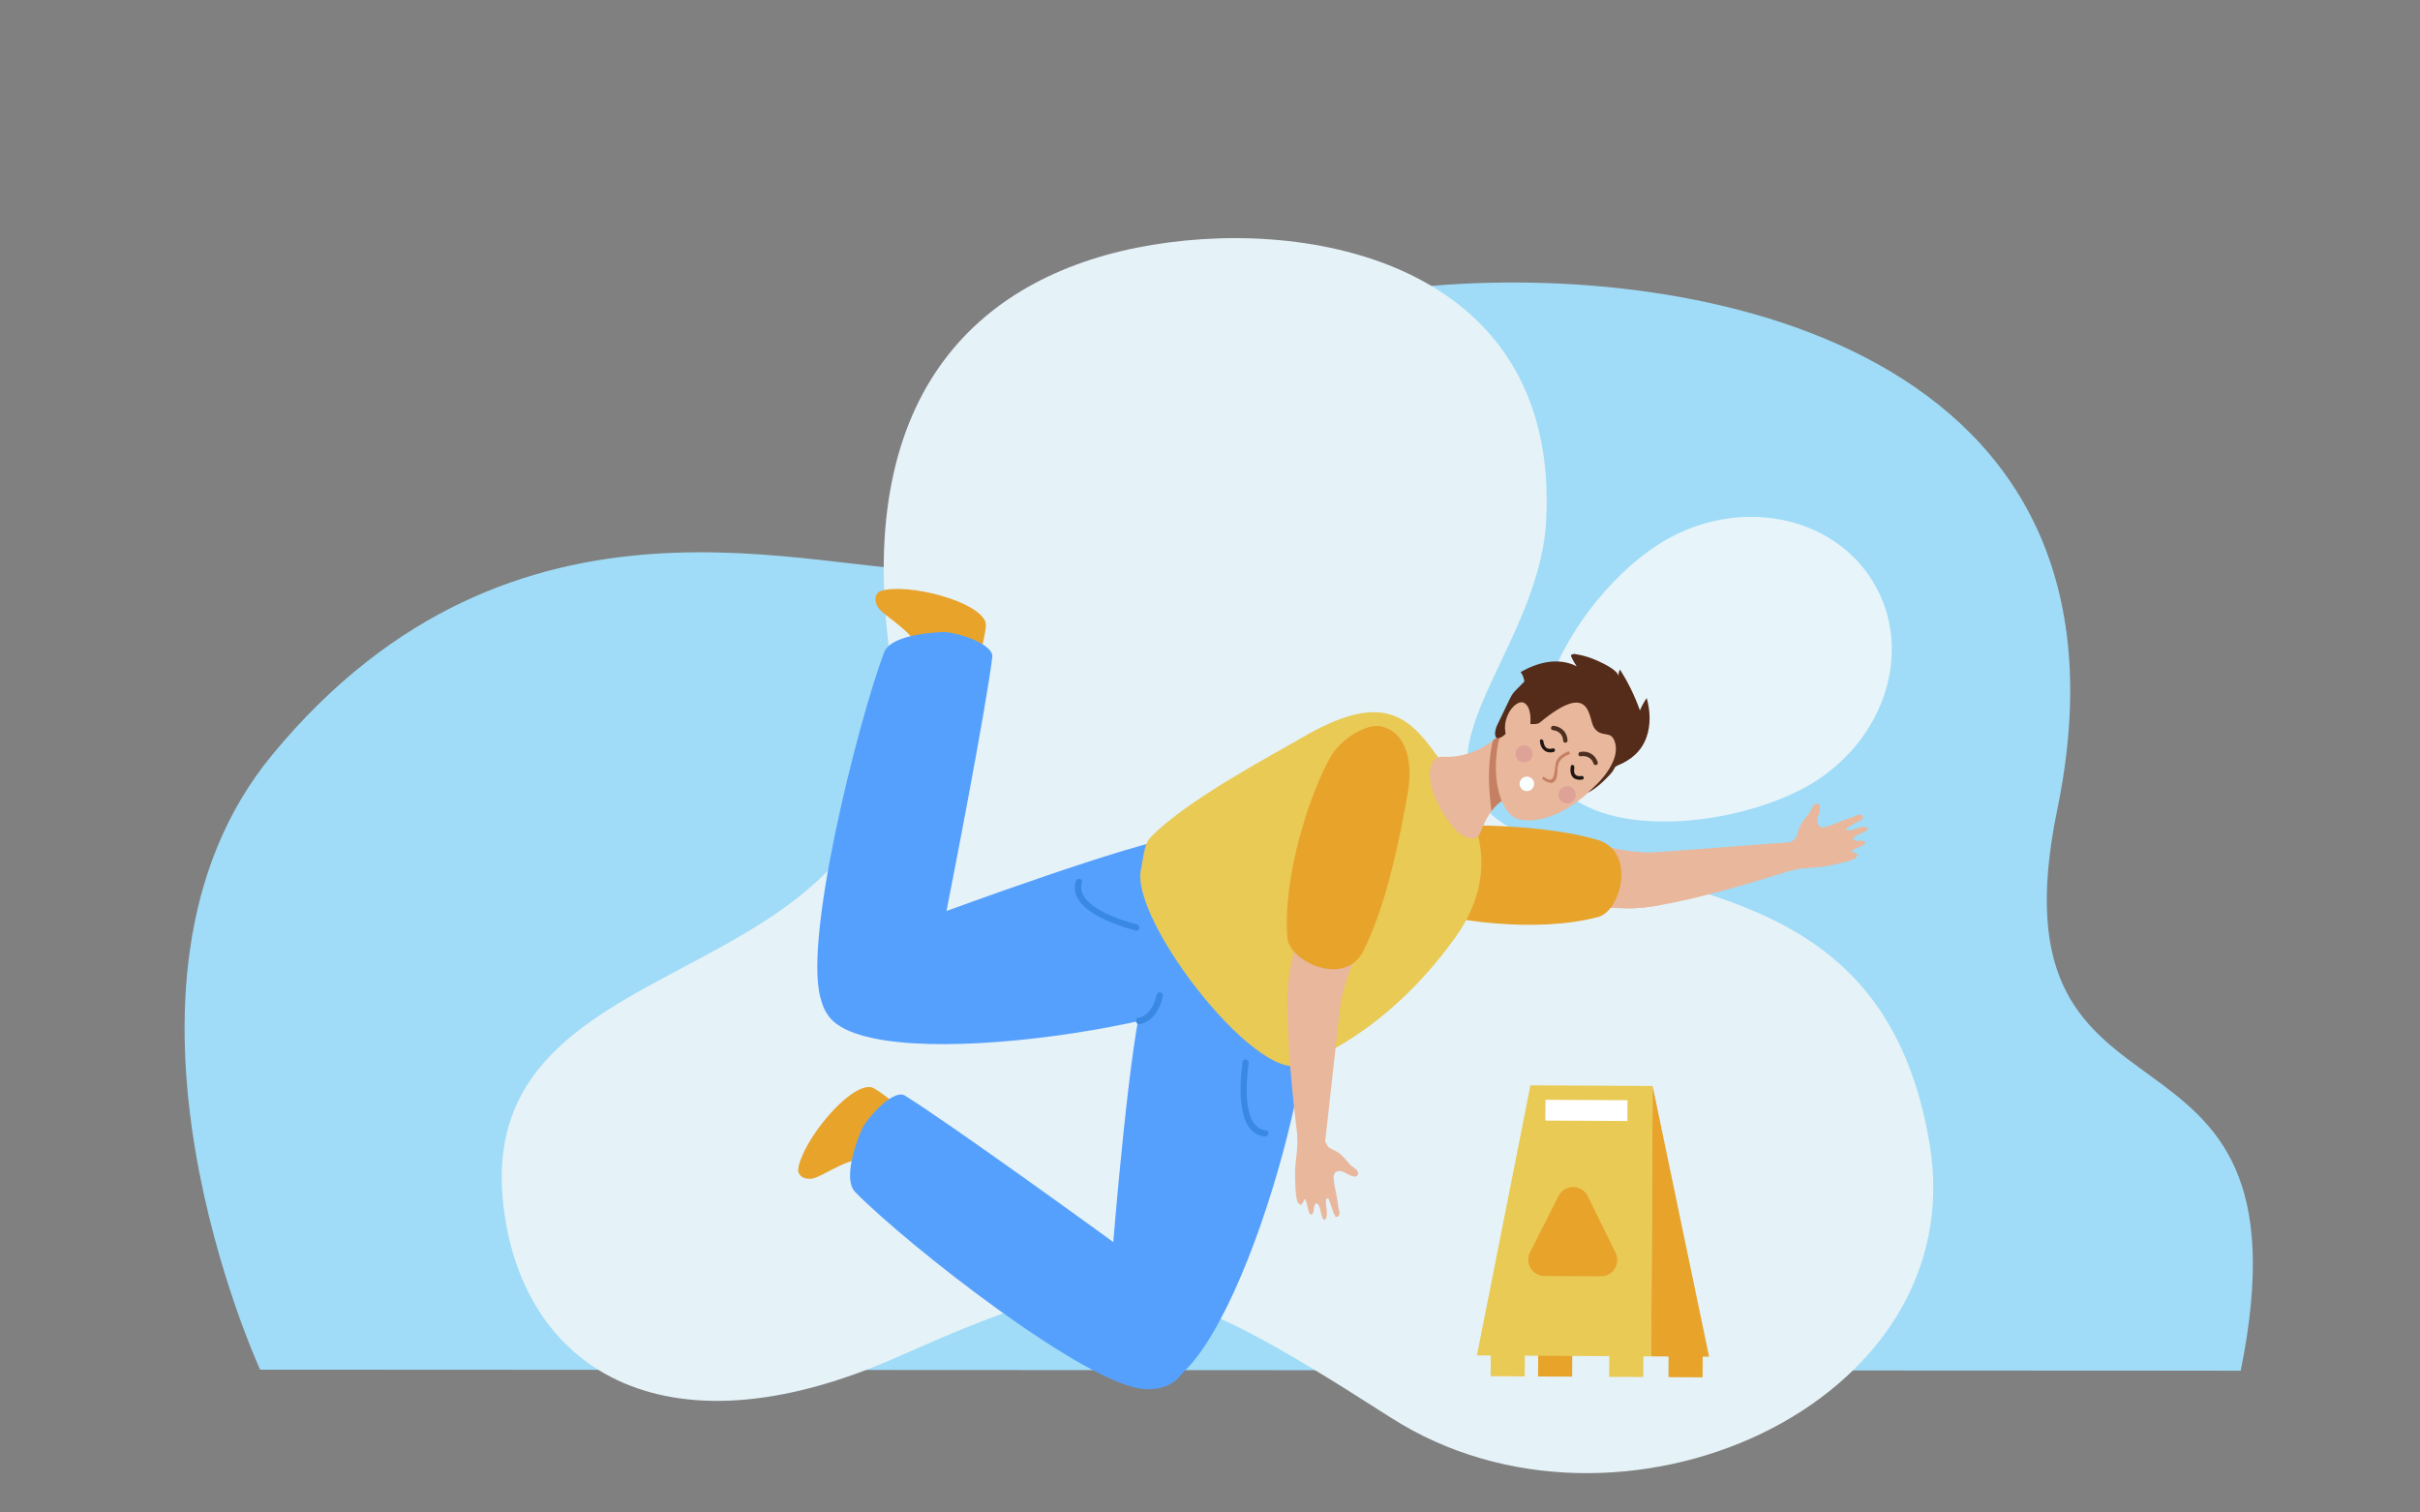 <?xml version="1.0" encoding="UTF-8" standalone="no"?>
<svg
   id="eOkYnIVEzX01"
   viewBox="0 0 12000 7500"
   shape-rendering="geometricPrecision"
   text-rendering="geometricPrecision"
   version="1.1"
   sodipodi:docname="intro-3.svg"
   inkscape:version="1.2 (dc2aedaf03, 2022-05-15)"
   xmlns:inkscape="http://www.inkscape.org/namespaces/inkscape"
   xmlns:sodipodi="http://sodipodi.sourceforge.net/DTD/sodipodi-0.dtd"
   xmlns="http://www.w3.org/2000/svg"
   xmlns:svg="http://www.w3.org/2000/svg">
  <rect x="0" y="0" width="12000" height="7500" fill="#808080" stroke="none"/>
  <sodipodi:namedview
     id="namedview22622"
     pagecolor="#ffffff"
     bordercolor="#000000"
     borderopacity="0.25"
     inkscape:showpageshadow="2"
     inkscape:pageopacity="0.0"
     inkscape:pagecheckerboard="0"
     inkscape:deskcolor="#d1d1d1"
     showgrid="false"
     inkscape:zoom="0.071712413"
     inkscape:cx="5961.3111"
     inkscape:cy="3667.4265"
     inkscape:window-width="1920"
     inkscape:window-height="1057"
     inkscape:window-x="-8"
     inkscape:window-y="-8"
     inkscape:window-maximized="1"
     inkscape:current-layer="eOkYnIVEzX01" />
  <style
     id="style21766"><![CDATA[
#eOkYnIVEzX085 {animation: eOkYnIVEzX085_c_o 3000ms linear infinite normal forwards}@keyframes eOkYnIVEzX085_c_o { 0% {opacity: 1} 10% {opacity: 0.1} 20% {opacity: 1} 30% {opacity: 0.2} 40% {opacity: 1} 50% {opacity: 0.3} 60% {opacity: 1} 70% {opacity: 0.4} 80% {opacity: 1} 90% {opacity: 0.5} 100% {opacity: 1}} #eOkYnIVEzX0135_tr {animation: eOkYnIVEzX0135_tr__tr 3000ms linear infinite normal forwards}@keyframes eOkYnIVEzX0135_tr__tr { 0% {transform: translate(3413px,5916px) rotate(0deg)} 10% {transform: translate(3413px,5916px) rotate(5400deg)} 100% {transform: translate(3413px,5916px) rotate(0deg)}} #eOkYnIVEzX0393_tr {animation: eOkYnIVEzX0393_tr__tr 3000ms linear infinite normal forwards}@keyframes eOkYnIVEzX0393_tr__tr { 0% {transform: translate(3201px,4651px) rotate(0deg)} 10% {transform: translate(3201px,4651px) rotate(-360deg)} 100% {transform: translate(3201px,4651px) rotate(0deg)}} #eOkYnIVEzX0393_ts {animation: eOkYnIVEzX0393_ts__ts 3000ms linear infinite normal forwards}@keyframes eOkYnIVEzX0393_ts__ts { 0% {transform: scale(0,0.5)} 10% {transform: scale(1,1)} 100% {transform: scale(0.5,0)}} #eOkYnIVEzX0393 {animation: eOkYnIVEzX0393_c_o 3000ms linear infinite normal forwards}@keyframes eOkYnIVEzX0393_c_o { 0% {opacity: 0.45} 20% {opacity: 1} 100% {opacity: 0.46}} #eOkYnIVEzX0419_tr {animation: eOkYnIVEzX0419_tr__tr 3000ms linear infinite normal forwards}@keyframes eOkYnIVEzX0419_tr__tr { 0% {transform: translate(3707px,5094px) rotate(0deg)} 10% {transform: translate(3707px,5094px) rotate(-5400deg)} 100% {transform: translate(3707px,5094px) rotate(0deg)}}
]]></style>
  <defs
     id="defs21774">
    <path
       id="eOkYnIVEzX02"
       d="M5482,6130c0-19,14-34,33-34c18,0,33,15,33,34s-15,34-33,34c-19,0-33-15-33-34Z" />
    <path
       id="eOkYnIVEzX03"
       d="M5365,6130c0-19,16-34,34-34s32,15,32,34-14,34-32,34-34-15-34-34Z" />
    <path
       id="eOkYnIVEzX04"
       d="M5631,6070c14,0,27,5,37,13h43c10-8,22-13,37-13c33,0,59,26,59,60c0,33-26,60-59,60-15,0-27-5-37-14h-43c-10,9-23,14-37,14-32,0-58-27-58-60c0-34,26-60,58-60Z" />
    <path
       id="eOkYnIVEzX05"
       d="M5864,6070c14,0,27,5,37,13h43c10-8,23-13,38-13c32,0,58,26,58,60c0,33-26,60-58,60-15,0-28-5-38-14h-43c-10,9-23,14-37,14-32,0-58-27-58-60c0-34,26-60,58-60Z" />
    <path
       id="eOkYnIVEzX06"
       d="M6298,6130c0-19,14-34,32-34s34,15,34,34-16,34-34,34-32-15-32-34Z" />
    <path
       id="eOkYnIVEzX07"
       d="M7049,2835h33v-195h-33v195Z" />
  </defs>
  <path
     d="m 1290,6792 c 0,0 -881,-1909 59,-3048 1211,-1469 2723,-884 3311,-920 588,-35 634,-1234 2390,-1402 1357,-130 3627,291 3151,2594 -361,1752 1302,846 910,2781 z"
     fill="#a0dcf7"
     fill-rule="evenodd"
     stroke-width="28.222"
     stroke-linejoin="round"
     id="path21778" />
  <path
     d="M 6897.526,7030.21 C 5695.714,6260.109 5530.887,6249.613 4448.655,6729.604 3276.228,7249.56 2576.102,6773.409 2494.07,5956.912 2354.407,4566.129 4650.46,5014.082 4411.576,3240.042 c -176.065,-1307.014 455.292,-1886.562 1304.497,-2026.127 840.179,-138.215 2016.445,127.235 1950.939,1367.105 -36.214,685.87 -789.945,1241.927 -107.483,1560.841 705.99,329.93 1790.622,220.894 2008.946,1530.918 216.408,1298.322 -1547.509,2077.223 -2670.948,1357.431"
     style="fill:#e5f2f8;fill-opacity:1;fill-rule:nonzero;stroke:none;stroke-width:9.615"
     id="path12" />
  <path
     d="m 8281.079,2665.8 c 381.998,-205.294 840.46,-93.847 1023.924,249.012 183.464,342.758 22.57,787.181 -359.428,992.468 C 8563.569,4112.609 7866.13,4172.087 7682.666,3829.3 7499.202,3486.47 7899.167,2871.123 8281.079,2665.8"
     style="fill:#e7f4fa;fill-opacity:1;fill-rule:nonzero;stroke:none;stroke-width:9.615"
     id="path14" />
  <path
     d="m 7795.819,6826.461 -169.056,-1.011 0.864,-169.379 169.056,0.938 -0.865,169.423"
     style="fill:#e8a32b;fill-opacity:1;fill-rule:nonzero;stroke:none;stroke-width:9.615"
     id="path16" />
  <path
     d="m 7323.526,6721.259 864.19,4.62 7.204,-1340.784 -605.999,-3.248 -265.395,1339.463"
     style="fill:#e9ca55;fill-opacity:1;fill-rule:nonzero;stroke:none;stroke-width:9.615"
     id="path18" />
  <path
     d="m 8069.57,5558.777 -406.593,-2.166 0.72,-103.094 406.694,2.238 -0.72,103.058"
     style="fill:#ffffff;fill-opacity:1;fill-rule:nonzero;stroke:none;stroke-width:9.615"
     id="path20" />
  <path
     d="m 8194.92,5385.066 279.896,1342.358 -287.1,-1.588 z"
     style="fill:#e8a32b;fill-opacity:1;fill-rule:nonzero;stroke:none;stroke-width:9.615"
     id="path22" />
  <path
     d="m 7560.58,6825.104 -168.955,-0.866 0.865,-169.415 169.056,1.011 -0.936,169.307"
     style="fill:#e9ca55;fill-opacity:1;fill-rule:nonzero;stroke:none;stroke-width:9.615"
     id="path24" />
  <path
     d="m 8148.526,6828.259 -169.056,-0.866 0.936,-169.387 168.962,0.938 -0.865,169.3"
     style="fill:#e9ca55;fill-opacity:1;fill-rule:nonzero;stroke:none;stroke-width:9.615"
     id="path26" />
  <path
     d="m 8442.449,6829.919 -169.056,-1.011 0.936,-169.307 169.056,0.866 -0.936,169.415"
     style="fill:#e8a32b;fill-opacity:1;fill-rule:nonzero;stroke:none;stroke-width:9.615"
     id="path28" />
  <path
     d="m 7937.975,6328.805 -279.032,-1.444 c -60.225,0 -98.939,-63.989 -71.752,-117.72 l 141.004,-278.949 c 30.163,-59.55 115.264,-59.174 144.75,0.794 l 138.028,280.371 c 26.611,54.106 -12.866,117.352 -72.998,116.941"
     style="fill:#e8a32b;fill-opacity:1;fill-rule:nonzero;stroke:none;stroke-width:9.615"
     id="path30" />
  <path
     d="m 7707.448,4472.202 c 39.283,-2.238 320.239,58.423 516.381,17.333 93.364,-19.665 36.503,-267.103 36.503,-267.103 0,0 -168.962,35.684 -500.727,-84.145 -279.514,-101.066 -52.157,333.915 -52.157,333.915"
     style="fill:#e9b79c;fill-opacity:1;fill-rule:nonzero;stroke:none;stroke-width:9.615"
     id="path32" />
  <path
     d="m 8054.197,4503.742 c 248.97,16.171 999.725,-244.76 999.725,-244.76 l -114.882,-87.494 -748.062,56.135 c 0,0 -354.818,262.1 -136.782,276.119"
     style="fill:#e9b79c;fill-opacity:1;fill-rule:nonzero;stroke:none;stroke-width:9.615"
     id="path34" />
  <path
     d="m 8904.08,4155.693 c 8.832,-12.59 10.561,-31.468 15.942,-45.602 10.568,-28.125 29.774,-51.515 48.987,-74.11 10.755,-12.518 18.536,-51.695 39.766,-50.648 34.774,1.733 4.106,63.354 2.377,78.846 -1.657,14.25 3.458,30.904 16.62,36.478 8.739,3.61 18.73,1.66 27.858,-0.866 29.104,-8.085 56.479,-20.791 84.524,-31.771 14.502,-5.775 29.299,-10.381 44.088,-15.189 11.145,-3.682 24.587,-12.821 36.02,-13.391 9.127,-0.722 19.213,7.002 17.578,17.037 -1.657,8.944 -10.467,9.623 -17.29,13.196 -15.273,8.15 -30.35,16.726 -45.241,25.411 l -20.171,12.713 c -3.098,20.379 40.537,3.321 47.64,0.938 17.578,-5.992 36.308,-11.543 55.038,-6.208 l 6.051,4.187 -5.403,9.861 c -19.696,13.348 -43.613,19.325 -62.919,33.077 l -5.979,9.327 c 2.017,15.42 32.749,10.302 42.835,9.442 l 17.484,5.27 -2.593,11.651 -10.662,6.641 c -11.332,4.981 -22.765,11.348 -34.673,14.893 l -22.476,13.572 2.593,3.97 16.807,3.898 14.408,8.345 -10.374,17.261 c -22.383,13.579 -49.563,19.253 -74.633,25.613 -26.799,6.714 -53.886,12.409 -81.167,16.726 -51.292,8.194 -104.602,5.487 -154.929,18.271 l -22.959,4.187 c -14.79,0 -28.434,-8.389 -39.283,-18.502 -20.459,-18.95 -33.909,-47.638 -31.409,-75.835 0.792,-8.952 1.081,-27.338 8.739,-32.153 l 24.875,-3.249 c 9.416,-1.299 18.831,-2.671 28.052,-5.27 15.654,-4.476 31.409,-12.9 43.8,-27.945"
     style="fill:#e9b79c;fill-opacity:1;fill-rule:nonzero;stroke:none;stroke-width:9.615"
     id="path36" />
  <path
     d="m 7113.069,4091.819 c -152.335,1.155 -296.127,58.878 -301.796,189.982 -3.242,74.298 97.398,184.619 189.126,217.92 176.353,63.924 612.915,130.7 924.898,47.154 114.306,-30.608 189.414,-326.963 -5.475,-382.802 -255.792,-73.352 -592.167,-73.908 -806.752,-72.255"
     style="fill:#e8a32b;fill-opacity:1;fill-rule:nonzero;stroke:none;stroke-width:9.615"
     id="path38" />
  <path
     d="m 4837.288,3325.248 c 0,0 61.277,-203.785 50.039,-239.093 -33.52,-105.311 -386.227,-196.566 -519.263,-156.039 -18.536,5.703 -42.165,33.691 -14.502,80.954 27.663,47.154 216.89,140.316 185.863,223.601 -30.927,83.242 297.863,90.577 297.863,90.577"
     style="fill:#e8a32b;fill-opacity:1;fill-rule:nonzero;stroke:none;stroke-width:9.615"
     id="path40" />
  <path
     d="m 4659.105,4529.774 c 0,0 982.047,-361.932 1186.164,-378.29 299.974,-24.256 513.305,342.83 396.795,669.714 -80.108,224.836 -1902.716,543.944 -2134.396,215.819 -210.068,-297.517 551.436,-507.243 551.436,-507.243"
     style="fill:#56a0fd;fill-opacity:1;fill-rule:nonzero;stroke:none;stroke-width:9.615"
     id="path42" />
  <path
     d="m 4383.437,3235.841 c -129.196,345.53 -415.432,1471.766 -306.508,1737.071 117.857,286.731 509.372,66.018 591.785,-333.727 53.403,-259.097 222.553,-1138.948 251.75,-1380.749 7.132,-58.618 -140.715,-114.334 -232.638,-124.456 -2.305,0 -267.03,1.949 -304.39,101.86"
     style="fill:#56a0fd;fill-opacity:1;fill-rule:nonzero;stroke:none;stroke-width:9.615"
     id="path44" />
  <path
     d="m 4512.72,5536.477 c 0,0 -158.776,-141.29 -195.559,-145.845 -109.313,-13.767 -340.129,268.756 -359.241,406.783 -2.666,19.253 12.773,52.569 67.235,47.147 54.368,-5.342 218.137,-138.403 280.574,-75.157 62.336,63.051 206.992,-232.928 206.992,-232.928"
     style="fill:#e8a32b;fill-opacity:1;fill-rule:nonzero;stroke:none;stroke-width:9.615"
     id="path46" />
  <path
     d="m 5520.319,6159.91 c 0,0 84.431,-1045.137 155.224,-1237.726 104.025,-282.898 525.984,-322.935 773.225,-79.82 170.014,167.199 -306.025,1958.983 -700.422,2031.924 -357.606,66.213 -228.028,-714.378 -228.028,-714.378"
     style="fill:#56a0fd;fill-opacity:1;fill-rule:nonzero;stroke:none;stroke-width:9.615"
     id="path48" />
  <path
     d="m 4241.274,5911.757 c 258.673,262.591 1152.061,964.371 1438.109,976.593 309.195,13.196 280.285,-404.264 -47.258,-647.039 -212.179,-157.36 -938.247,-680.506 -1144.95,-808.528 -50.14,-31.063 -162.623,80.001 -210.356,159.41 -1.153,1.949 -110.365,243.612 -35.544,319.563"
     style="fill:#56a0fd;fill-opacity:1;fill-rule:nonzero;stroke:none;stroke-width:9.615"
     id="path50" />
  <path
     d="m 7215.848,4649.104 c 266.353,-371.93 72.904,-689.255 -129.477,-954.265 -136.494,-178.547 -285.854,-239.469 -635.874,-33.871 -137.647,80.838 -568.632,306.952 -746.714,492.733 -31.986,33.467 -35.444,110.277 -45.817,155.439 -59.073,259.574 615.89,1115.559 813.185,958.769 0,0 393.525,-128.404 744.697,-618.805"
     style="fill:#e9ca55;fill-opacity:1;fill-rule:nonzero;stroke:none;stroke-width:9.615"
     id="path52" />
  <path
     d="m 7503.431,3573.473 c 0,0 93.846,318.011 61.09,315.607 -32.656,-2.454 -65.607,51.89 -112,78.658 -50.14,29.136 -85.871,91.443 -112.858,163.518 -18.925,50.454 -91.829,20.112 -127.943,-22.899 -155.606,-185.095 -147.826,-361.058 -53.792,-355.832 211.221,11.543 345.503,-179.053 345.503,-179.053"
     style="fill:#e9b79c;fill-opacity:1;fill-rule:nonzero;stroke:none;stroke-width:9.615"
     id="path54" />
  <path
     d="m 7452.521,3967.739 c 46.394,-26.768 79.345,-81.141 112,-78.658 32.757,2.382 -68.582,-340.65 -68.582,-340.65 0,0 -23.435,73.663 -92.881,122.658 -31.51,135.125 -18.925,256.686 -7.399,350.453 15.273,-20.906 38.808,-43.314 56.861,-53.803"
     style="fill:#c58063;fill-opacity:1;fill-rule:nonzero;stroke:none;stroke-width:9.615"
     id="path56" />
  <path
     d="m 8052.086,3652.507 c -27.181,170.556 -292.482,450.855 -514.458,411.671 -121.992,-21.469 -170.403,-319.657 -51.969,-538.154 15.373,-28.385 130.925,-141.29 313.805,-161.785 82.702,-9.623 280.862,110.877 252.622,288.269"
     style="fill:#e9b79c;fill-opacity:1;fill-rule:nonzero;stroke:none;stroke-width:9.615"
     id="path58" />
  <path
     d="m 7875.063,3930.597 c -19.883,10.749 179.617,-134.988 129.672,-259.212 -20.272,-50.533 -65.895,-11.168 -100.568,-63.65 -29.493,-44.866 -9.704,-239.548 -268.759,-24.631 -12.485,10.294 -35.825,6.714 -51.775,7.515 -19.494,0.866 -41.495,44.26 -58.972,53.507 -16.814,8.952 7.492,-67.866 -8.551,-57.636 -25.74,16.351 -39.283,47.71 -64.836,64.74 -46.776,31.208 -41.877,-24.812 -27.858,-54.063 19.213,-40.159 38.52,-80.275 57.826,-120.434 9.797,-20.415 18.925,-39.437 35.638,-54.742 l 42.165,-42.679 c -2.305,-16.842 -8.738,-33.077 -18.637,-46.844 42.359,-23.801 88.083,-42.643 136.112,-49.667 48.123,-6.93 98.738,-1.372 141.774,21.282 -10.28,-15.044 -19.307,-30.904 -26.9,-47.566 l -1.729,-8.879 15.561,-5.27 c 43.13,6.208 85.295,19.138 124.586,38.015 23.723,11.348 92.593,43.011 96.245,73.807 -1.369,-11.623 1.081,-23.649 6.844,-33.958 40.537,63.426 73.87,131.559 98.839,202.579 9.221,-21.541 20.56,-42.029 33.715,-61.398 17.772,63.246 20.848,131.97 -0.865,193.866 -24.782,70.457 -77.032,113.396 -143.979,140.922 -14.408,5.847 -13.644,12.099 -20.272,22.899 -9.027,14.734 -22.57,27.815 -34.767,40.34 -26.9,27.519 -56.58,52.641 -90.482,71.143"
     style="fill:#552b19;fill-opacity:1;fill-rule:nonzero;stroke:none;stroke-width:9.615"
     id="path60" />
  <path
     d="m 7579.793,3652.016 c 0,0 30.639,-129.372 -18.06,-164.117 -48.987,-34.738 -145.614,106.069 -72.998,193.484 72.522,87.198 84.524,8.836 91.058,-29.367"
     style="fill:#e9b79c;fill-opacity:1;fill-rule:nonzero;stroke:none;stroke-width:9.615"
     id="path62" />
  <path
     d="m 7653.274,3675.896 0.792,4.837 4.394,15.109 c 8.645,18.466 24.875,19.744 42.165,15.304 10.856,-2.888 14.12,14.929 3.386,17.715 -38.325,9.998 -66.183,-15.499 -68.294,-54.792 -0.72,-11.536 17.001,-9.507 17.578,1.877"
     style="fill:#201714;fill-opacity:1;fill-rule:nonzero;stroke:none;stroke-width:9.615"
     id="path64" />
  <path
     d="m 7806.38,3805.16 -1.153,20.415 c 2.593,21.549 18.831,25.007 37.749,22.336 11.145,-1.516 14.509,16.163 3.386,17.715 -22.383,3.176 -46.199,-0.722 -55.42,-25.165 -4.971,-13.153 -4.394,-28.385 -1.369,-41.581 2.593,-11.124 19.307,-4.692 16.807,6.28"
     style="fill:#201714;fill-opacity:1;fill-rule:nonzero;stroke:none;stroke-width:9.615"
     id="path66" />
  <path
     d="m 7902.15,3786.852 c -9.61,-28.659 -34.392,-41.545 -63.971,-36.665 -13.832,2.31 -15.755,-19.433 -2.017,-21.657 38.995,-6.569 73.481,12.409 86.448,50.843 4.394,13.269 -15.95,20.791 -20.459,7.479"
     style="fill:#4d2f20;fill-opacity:1;fill-rule:nonzero;stroke:none;stroke-width:9.615"
     id="path68" />
  <path
     d="m 7751.342,3673.182 c -1.513,-30.298 -21.9,-49.472 -51.674,-52.742 -13.925,-1.516 -9.992,-22.899 3.818,-21.361 39.384,4.331 67.429,31.85 69.547,72.385 0.72,13.947 -20.942,15.68 -21.713,1.732"
     style="fill:#4d2f20;fill-opacity:1;fill-rule:nonzero;stroke:none;stroke-width:9.615"
     id="path70" />
  <path
     d="m 7786.022,3738.644 c -18.831,6.641 -38.231,17.52 -50.334,33.511 -17.578,23.195 -8.839,56.092 -17.095,83.726 -11.433,38.015 -40.63,30.226 -72.234,5.703 l 6.844,-10.684 c 70.786,55.16 46.97,-52.374 68.193,-84.325 13.255,-20.011 35.638,-33.511 58.021,-41.48 l 6.628,13.572"
     style="fill:#c58063;fill-opacity:1;fill-rule:nonzero;stroke:none;stroke-width:9.615"
     id="path72" />
  <path
     d="m 7522.738,3713.912 c -13.349,19.13 -8.739,45.523 10.28,58.914 19.112,13.456 45.428,8.836 58.784,-10.302 13.349,-19.181 8.739,-45.422 -10.28,-58.914 -19.112,-13.391 -45.436,-8.771 -58.785,10.302"
     style="fill:#dea296;fill-opacity:1;fill-rule:nonzero;stroke:none;stroke-width:9.615"
     id="path74" />
  <path
     d="m 7813.49,3943.187 c 1.081,-23.577 -17.196,-43.617 -40.825,-44.556 -23.528,-1.083 -43.411,17.217 -44.47,40.802 -1.081,23.678 17.29,43.61 40.825,44.657 23.528,1.011 43.512,-17.333 44.47,-40.903"
     style="fill:#dea296;fill-opacity:1;fill-rule:nonzero;stroke:none;stroke-width:9.615"
     id="path76" />
  <path
     d="m 6497.373,4449.679 c -5.115,39.069 -116.517,304.555 -112.382,505.221 1.945,95.572 255.115,85.386 255.115,85.386 0,0 -3.746,-172.996 175.107,-477.616 150.707,-256.621 -317.84,-112.992 -317.84,-112.992"
     style="fill:#e9b79c;fill-opacity:1;fill-rule:nonzero;stroke:none;stroke-width:9.615"
     id="path78" />
  <path
     d="m 6402.281,4785.218 c -61.767,242.248 55.327,1029.913 55.327,1029.913 l 107.001,-97.045 83.184,-747.101 c 0,0 -191.338,-397.832 -245.512,-185.766"
     style="fill:#e9b79c;fill-opacity:1;fill-rule:nonzero;stroke:none;stroke-width:9.615"
     id="path80" />
  <path
     d="m 6586.602,5686.531 c 10.662,11.059 28.917,16.25 41.783,24.14 25.646,15.723 45.054,38.802 63.59,61.997 10.374,12.9 47.352,27.714 42.359,48.44 -8.162,33.944 -62.819,-7.529 -77.709,-12.15 -13.731,-4.331 -31.02,-2.31 -38.902,9.623 -5.187,7.97 -5.115,18.206 -4.25,27.634 2.521,30.118 9.891,59.484 15.561,89.039 2.882,15.376 4.683,30.789 6.7,46.288 1.441,11.651 7.975,26.573 6.412,37.929 -1.225,9.031 -10.374,17.715 -19.977,14.142 l -9.704,-19.441 c -5.187,-16.539 -10.849,-32.94 -16.612,-49.291 l -8.746,-22.148 c -19.4,-6.714 -10.755,39.286 -9.697,46.7 2.593,18.459 4.611,37.936 -4.106,55.348 l -5.187,5.198 -8.645,-7.075 c -9.509,-21.773 -10.849,-46.505 -20.841,-68.061 l -8.068,-7.594 c -15.467,-0.794 -16.137,30.312 -17.196,40.498 l -8.45,16.091 -10.95,-4.62 -4.394,-11.731 c -2.882,-12.034 -6.916,-24.559 -8.263,-36.889 l -9.127,-24.631 -4.322,1.732 -6.988,15.983 -10.756,12.597 -15.085,-13.463 c -9.221,-24.444 -9.603,-52.258 -11.238,-78.167 -1.729,-27.634 -2.233,-55.348 -1.441,-83.062 1.441,-51.991 13.932,-103.954 10.662,-155.916 v -23.382 c 2.809,-14.669 13.45,-26.472 25.358,-35.344 22.383,-16.546 53.021,-24.436 80.303,-16.842 l 29.774,14.539 -1.369,25.122 c -0.72,9.515 -0.865,19.058 0,28.58 1.441,16.163 6.844,33.301 19.307,48.23"
     style="fill:#e9b79c;fill-opacity:1;fill-rule:nonzero;stroke:none;stroke-width:9.615"
     id="path82" />
  <path
     d="m 6980.227,3934.503 c 26.993,-150.249 -3.098,-302.411 -130.536,-332.341 -72.328,-16.95 -199.017,61.773 -248.681,146.113 -95.28,161.792 -241.477,579.433 -217.171,902.071 8.832,118.211 285.659,246.911 376.43,65.39 119.103,-238.342 181.922,-569.55 219.959,-781.232"
     style="fill:#e8a32b;fill-opacity:1;fill-rule:nonzero;stroke:none;stroke-width:9.615"
     id="path84" />
  <path
     d="m 5632.701,4614.929 c -97.78,-26.653 -340.698,-103.853 -298.245,-245.15 5.691,-18.943 36.308,-13.752 30.545,5.414 -35.155,117.345 190.762,186.647 273.081,209.17 19.112,5.198 13.925,35.9 -5.403,30.601"
     style="fill:#3989e2;fill-opacity:1;fill-rule:nonzero;stroke:none;stroke-width:9.615"
     id="path86" />
  <path
     d="m 6161.38,5265.13 c -13.356,100.575 -36.596,354.893 109.882,370.573 19.595,2.094 26.799,-28.306 6.844,-30.414 -121.51,-13.016 -97.686,-248.528 -86.354,-333.315 2.593,-19.665 -27.663,-26.768 -30.35,-6.858"
     style="fill:#3989e2;fill-opacity:1;fill-rule:nonzero;stroke:none;stroke-width:9.615"
     id="path88" />
  <path
     d="m 5652.678,5078.482 c 64.649,-12.034 101.432,-79.893 114.017,-138.092 4.394,-20.35 -26.892,-28.01 -31.316,-7.638 -10.374,47.754 -38.037,104.639 -91.534,114.638 -20.459,3.898 -11.433,34.853 8.832,31.092"
     style="fill:#3989e2;fill-opacity:1;fill-rule:nonzero;stroke:none;stroke-width:9.615"
     id="path90" />
  <path
     d="m 7603.422,3902.948 c -8.739,17.788 -30.35,25.122 -48.123,16.366 -17.772,-8.872 -25.07,-30.414 -16.331,-48.245 8.746,-17.788 30.257,-25.108 48.123,-16.351 17.772,8.757 25.07,30.341 16.331,48.23"
     style="fill:#faffff;fill-opacity:1;fill-rule:nonzero;stroke:none;stroke-width:9.615"
     id="path92" />
</svg>

